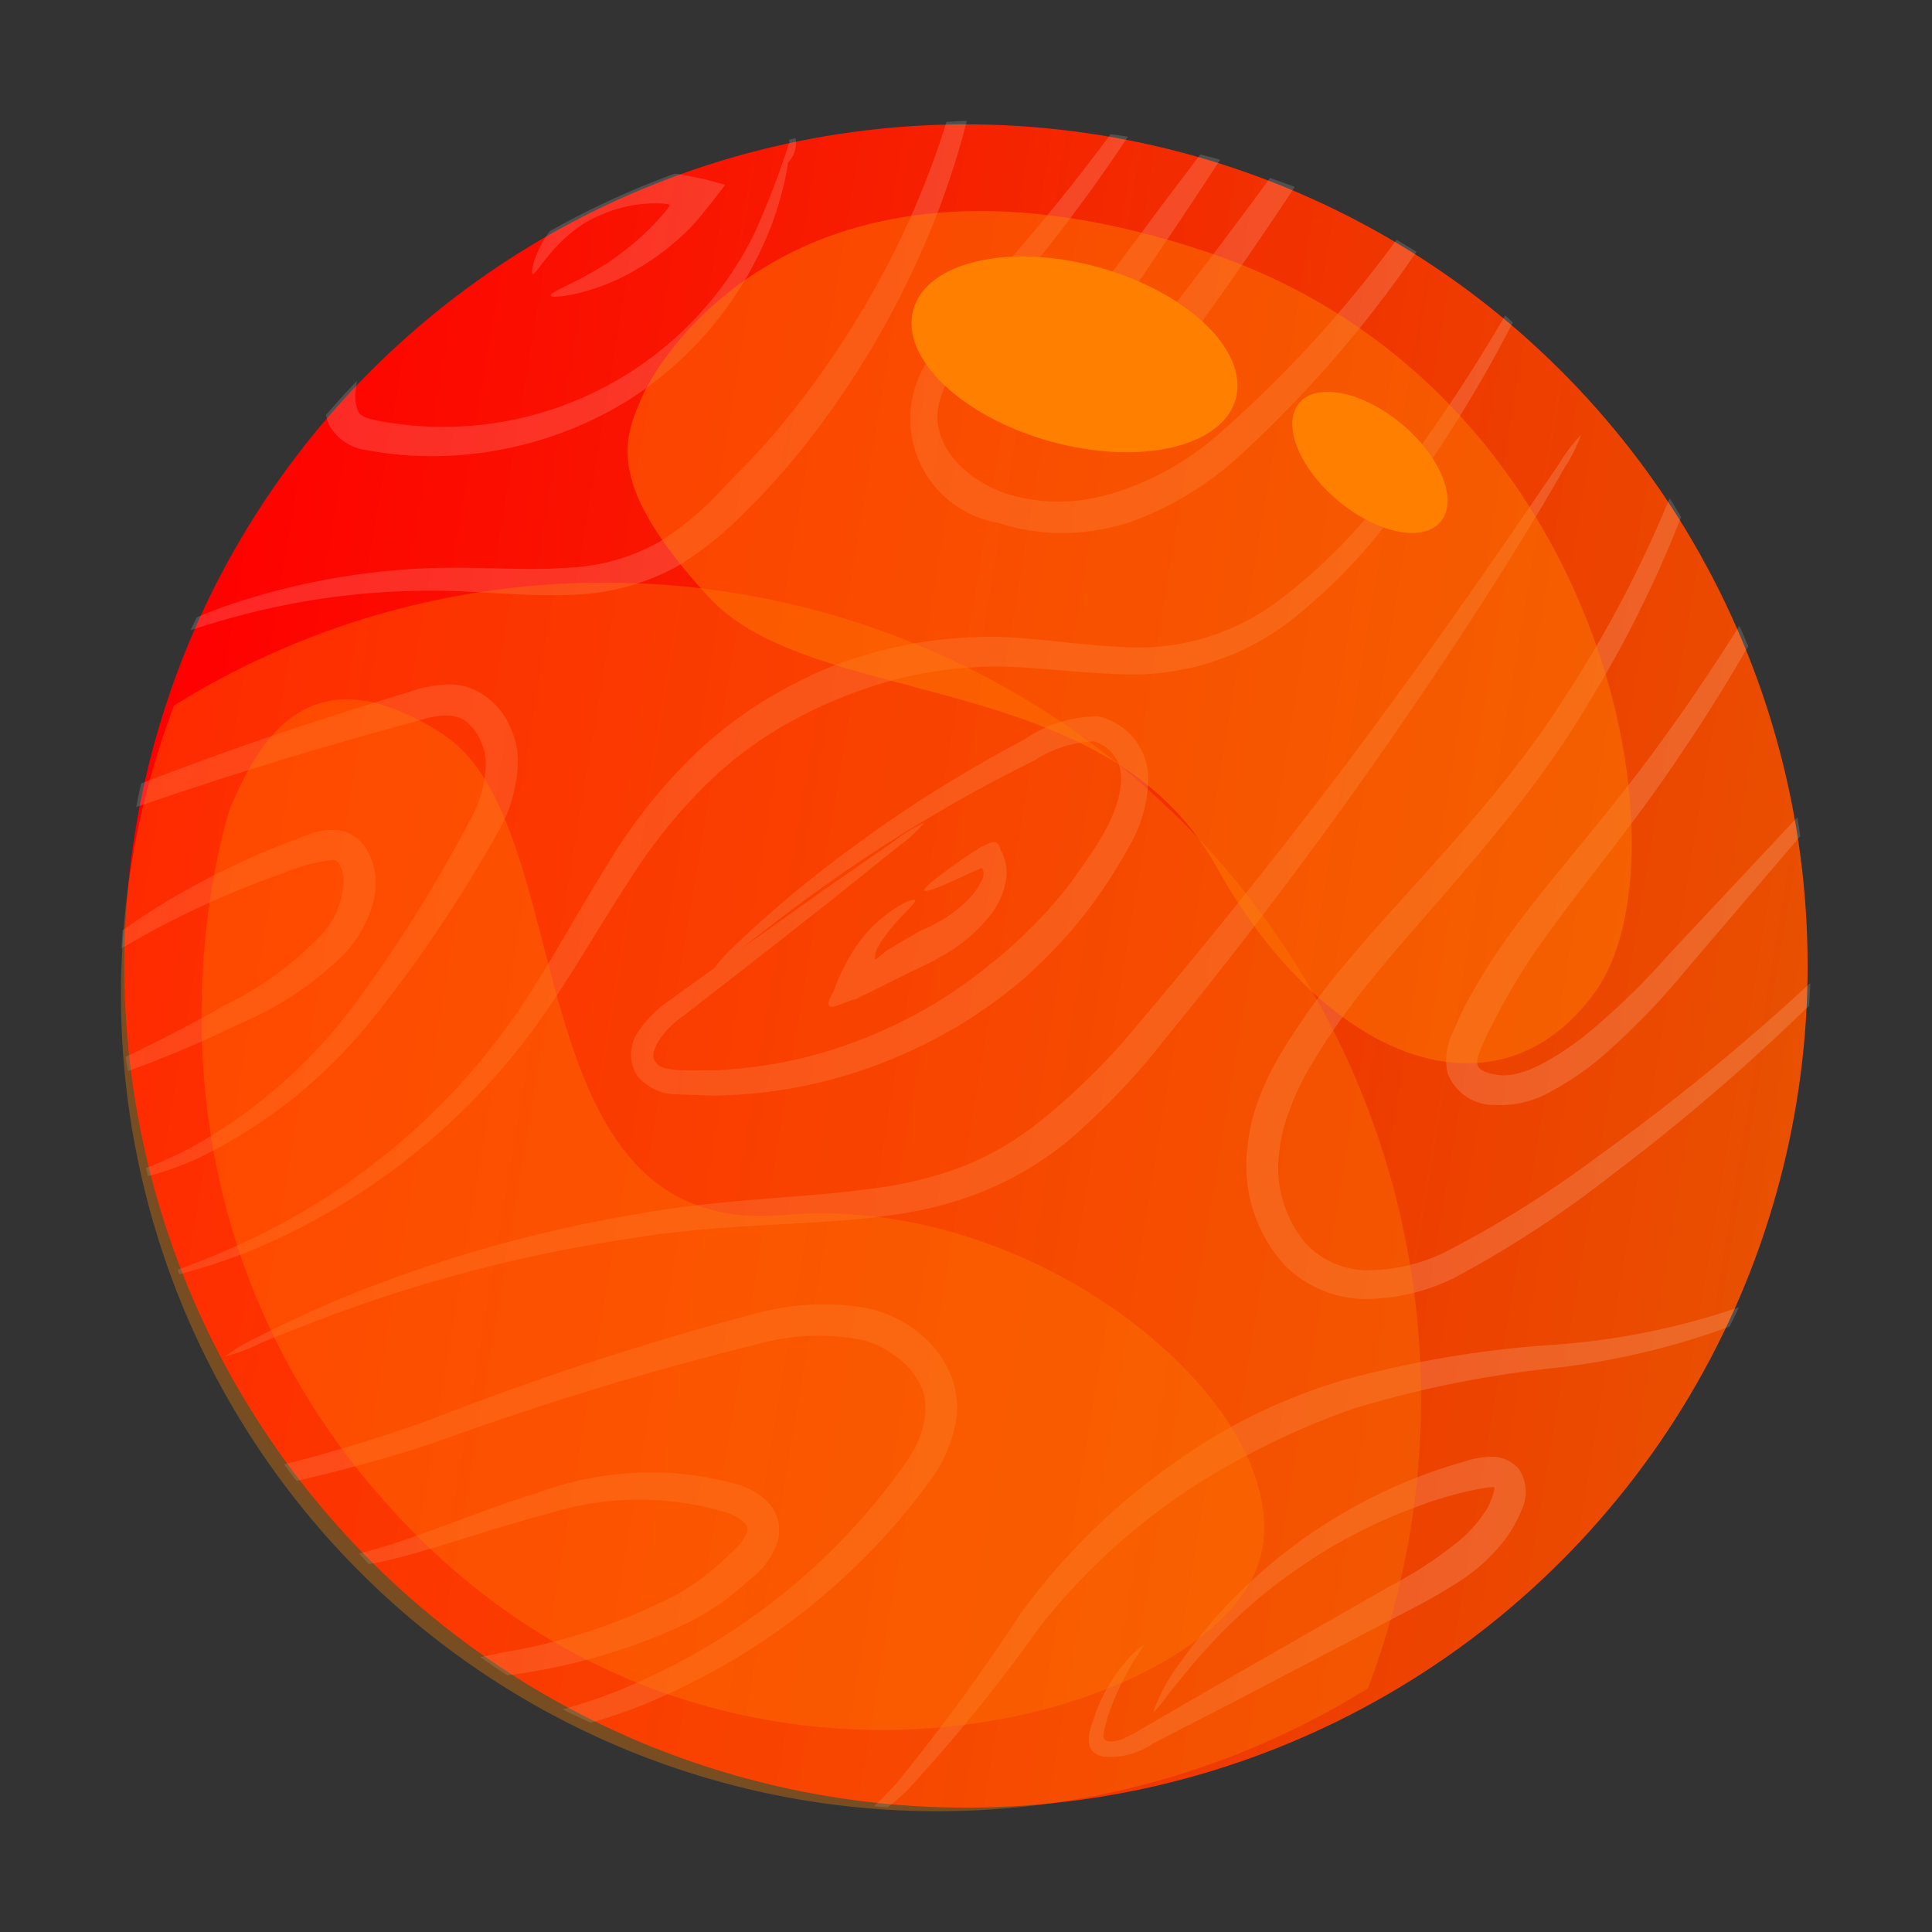 <svg xmlns="http://www.w3.org/2000/svg" xmlns:xlink="http://www.w3.org/1999/xlink" width="80" height="80" viewBox="0 0 80 80">
  <rect x="0" y="0" width="80" height="80" fill="#333333" stroke="none"/>
  <defs>
    <linearGradient id="linear-gradient" x1="0.5" x2="0.5" y2="1" gradientUnits="objectBoundingBox">
      <stop offset="0" stop-color="red"/>
      <stop offset="1" stop-color="#e95000"/>
    </linearGradient>
  </defs>
  <g id="Сгруппировать_1894" data-name="Сгруппировать 1894" transform="translate(-454.999 -6097)">
    <ellipse id="Эллипс_78" data-name="Эллипс 78" cx="34.85" cy="34.85" rx="34.85" ry="34.85" transform="translate(454.999 6165.794) rotate(-80.748)" fill="url(#linear-gradient)"/>
    <path id="Контур_977" data-name="Контур 977" d="M711.2,330.079c-.3.734-.494,1.11.607,1.282,1.024.142,2.285-.631,3.528-1.554a29.543,29.543,0,0,0,3.555-3.425c1.886-2.013,3.753-4.008,5.334-5.692.044.261.08.524.119.784-1.427,1.672-3.081,3.608-4.736,5.547a29.905,29.905,0,0,1-3.57,3.664,12.114,12.114,0,0,1-2.01,1.359,4.192,4.192,0,0,1-2.309.562,2.056,2.056,0,0,1-1.974-1.3,2.505,2.505,0,0,1,.237-1.752c.3-.719.509-1.11.509-1.11a25.74,25.74,0,0,1,2.395-3.673c1.584-2.081,3.848-4.618,5.825-7.391,1.125-1.545,2.172-3.123,3.114-4.615.124.281.246.562.364.847-.811,1.406-1.72,2.88-2.694,4.316-1.9,2.88-4.132,5.535-5.6,7.587a24.708,24.708,0,0,0-2.193,3.549S711.493,329.422,711.2,330.079Zm-51.977-17.6a30.8,30.8,0,0,1,9.117-1.16c1.667.041,3.372.234,5.023.163a9.585,9.585,0,0,0,4.44-1.16,13.646,13.646,0,0,0,2.551-1.974l.843-.844a30.777,30.777,0,0,0,2.765-3.318,37.169,37.169,0,0,0,4.564-8.285,34.729,34.729,0,0,0,1.308-4.044l-.035,0c-.272,0-.536.035-.808.041a36.607,36.607,0,0,1-1.35,3.638,37.476,37.476,0,0,1-4.677,7.9,30.6,30.6,0,0,1-2.747,3.132l-.787.829a12.914,12.914,0,0,1-2.258,1.85,8.459,8.459,0,0,1-3.875,1.113c-1.533.118-3.223-.015-4.952,0a29.186,29.186,0,0,0-9.282,1.613c-.414.148-.761.29-1.116.435-.083.184-.181.358-.261.542C658.143,312.8,658.655,312.636,659.22,312.479Zm21.273,40.088c.494-.423.776-.687.776-.687a3.219,3.219,0,0,0,.66-1.018,1.708,1.708,0,0,0-.225-1.684,2.984,2.984,0,0,0-1.536-.906,13.358,13.358,0,0,0-7.932.331c-2.738.847-5.28,1.989-7.305,2.507-.092.027-.178.044-.267.068.139.142.263.3.406.441,2.1-.373,4.76-1.4,7.421-2.09a12.5,12.5,0,0,1,7.276-.077,1.918,1.918,0,0,1,.912.512.392.392,0,0,1,.015.414,2.094,2.094,0,0,1-.414.574s-.225.219-.654.61a9.476,9.476,0,0,1-1.953,1.391,24.516,24.516,0,0,1-7.14,2.339c-.284.059-.565.118-.847.175.367.26.737.509,1.113.755a24.671,24.671,0,0,0,7.471-2.17A10.627,10.627,0,0,0,680.494,352.567Zm-8.273-55.614c-.379.7-.438,1.223-.361,1.243.142.065,1.057-1.761,2.836-2.451a5.471,5.471,0,0,1,2.406-.471c.136,0,.37.032.385.035l.006.018-.009.012h.036l.009.018s.015.006-.127.184a10.909,10.909,0,0,1-1.761,1.7c-1.385,1.11-3.087,1.672-3.046,1.844s1.888-.077,3.555-1.078a10.6,10.6,0,0,0,2.146-1.64,7.4,7.4,0,0,0,.518-.577l.485-.6.53-.687-.743-.2s-.234-.065-.639-.139c-.2-.033-.429-.092-.707-.124a34.63,34.63,0,0,0-5.177,2.383A4.259,4.259,0,0,0,672.221,296.953ZM721.8,340.984a30.193,30.193,0,0,1-7.661,1.551,43.8,43.8,0,0,0-8.631,1.439,23.2,23.2,0,0,0-7.2,3.534,26.76,26.76,0,0,0-6.26,6.178,84.85,84.85,0,0,1-5.088,6.959c-.337.379-.66.7-.968.995.19.021.379.033.568.05.257-.216.506-.414.778-.678a67.185,67.185,0,0,0,5.473-6.743,26.446,26.446,0,0,1,6.2-5.731,32.047,32.047,0,0,1,6.876-3.374,45.094,45.094,0,0,1,8.371-1.678,30.954,30.954,0,0,0,7.157-1.705C721.545,341.514,721.682,341.254,721.8,340.984Zm-24.633,14c-.027-.03-.323.172-.731.639a7.009,7.009,0,0,0-1.294,2.223c-.08.337-.719,1.524.349,1.743a3.145,3.145,0,0,0,2.06-.545c1.154-.6,2.388-1.234,3.62-1.868l6.761-3.537a25.438,25.438,0,0,0,2.241-1.27,8.554,8.554,0,0,0,.823-.6,5.239,5.239,0,0,0,.571-.533,5.962,5.962,0,0,0,.805-1.012,5.489,5.489,0,0,0,.444-.879,1.7,1.7,0,0,0-.115-1.649,1.449,1.449,0,0,0-1.134-.524,3.507,3.507,0,0,0-1.131.2,20.314,20.314,0,0,0-2.433.846,21.643,21.643,0,0,0-5.4,3.241,20.687,20.687,0,0,0-3.86,4.138,7.725,7.725,0,0,0-1.193,2.146c.133.1,2.155-3.221,5.559-5.63a21.459,21.459,0,0,1,5.3-2.851c1.6-.628,3.561-.977,3.247-.776.089-.059-.166.734-.409,1.024a4.637,4.637,0,0,1-.639.782,4.453,4.453,0,0,1-.482.432,16.954,16.954,0,0,1-2.794,1.818l-6.622,3.789c-1.2.7-2.4,1.391-3.525,2.045a8.628,8.628,0,0,1-.8.438,1.475,1.475,0,0,1-.631.151c-.438-.038-.216-.429-.112-.962A11.765,11.765,0,0,1,697.17,354.983Zm-19.823,2.063a27.579,27.579,0,0,0,10.919-8.809,5.977,5.977,0,0,0,1.139-2.629,3.689,3.689,0,0,0-.479-2.327,4.719,4.719,0,0,0-.962-1.146,3.64,3.64,0,0,0-.414-.32s-.148-.107-.441-.272a5.293,5.293,0,0,0-1.365-.518,10.576,10.576,0,0,0-4.822.261,122.43,122.43,0,0,0-13.255,4.331c-2.039.74-4.1,1.362-6.1,1.868.169.231.337.462.512.687,1.945-.444,3.931-.986,5.893-1.646a128.8,128.8,0,0,1,13.216-4.02,9.332,9.332,0,0,1,4.241-.187,3.454,3.454,0,0,1,1.347.613,3.033,3.033,0,0,1,1,1.024c.521.74.536,2.078-.544,3.573a26.789,26.789,0,0,1-10.292,8.643,21.659,21.659,0,0,1-3.833,1.456c.373.2.773.367,1.154.556A21.151,21.151,0,0,0,677.347,357.046Zm-13.923-52.606c-.062-.157-.092-.275-.13-.4q.626-.728,1.29-1.421c-.047.3-.062.471-.062.471a1.69,1.69,0,0,0,.092.755c.083.16.148.254.571.364s.986.184,1.56.249a14.374,14.374,0,0,0,14.279-7.909,34.418,34.418,0,0,0,1.447-3.762c.009,0,.015.03.018.071a1.531,1.531,0,0,0,0-.166l-.018-.053c.092-.018.178-.05.269-.068,0,.03.02.068.02.1a1.15,1.15,0,0,1-.331.909c-.015.107-.03.213-.053.337a12.956,12.956,0,0,1-.876,2.859,14.853,14.853,0,0,1-5.953,6.811,15.5,15.5,0,0,1-8.909,2.117,16.236,16.236,0,0,1-1.741-.228A2.04,2.04,0,0,1,663.424,304.439Zm19.062-11.393-.006.095C682.486,293.111,682.483,293.075,682.486,293.046Zm8.015,5.8c-.663.784-1.3,1.584-1.894,2.427a4.373,4.373,0,0,0,2.552,7.231,8.491,8.491,0,0,0,3.943.314,9.07,9.07,0,0,0,1.462-.34,13.288,13.288,0,0,0,4.541-2.732,48.671,48.671,0,0,0,7.349-8.469c-.272-.172-.551-.337-.826-.5a49.161,49.161,0,0,1-7.329,8.013,11.847,11.847,0,0,1-4.156,2.4,7.758,7.758,0,0,1-1.252.317,7.209,7.209,0,0,1-3.333-.19c-1.258-.388-2.818-1.483-2.94-3.067-.071-1.557,1.465-3.226,2.625-4.8a68.806,68.806,0,0,0,5.263-6.938c-.234-.047-.48-.068-.716-.11A81.694,81.694,0,0,1,690.5,298.845Zm6.438-.3,1.936-2.88c.491-.743.977-1.48,1.45-2.2-.269-.086-.545-.145-.817-.225-.465.616-.941,1.243-1.421,1.874-.708.953-1.415,1.9-2.078,2.794a7.834,7.834,0,0,0-.938,1.439,1.774,1.774,0,0,0,.311,2,2.314,2.314,0,0,0,2.767.237,3.141,3.141,0,0,0,.772-.607,7.147,7.147,0,0,0,.568-.69c.3-.426.734-1.033,1.252-1.761.764-1.1,1.708-2.472,2.67-3.934-.331-.142-.684-.246-1.021-.376-.968,1.323-1.9,2.572-2.661,3.573-.536.7-.983,1.282-1.294,1.69a5.518,5.518,0,0,1-.482.55c.036-.074-.779,1.045-1.7.417-.136-.127-.2-.287-.074-.651A7.282,7.282,0,0,1,696.939,298.549Zm17.842,16.881c-2.779,4.473-6.592,8.114-9.173,11.213a28.34,28.34,0,0,0-2.862,3.987,10.831,10.831,0,0,0-.823,1.74,7.539,7.539,0,0,0-.459,1.912,6.144,6.144,0,0,0,1.542,4.97,4.775,4.775,0,0,0,3.3,1.391,8.471,8.471,0,0,0,3.712-.876,44.729,44.729,0,0,0,6.595-4.316,84.878,84.878,0,0,0,8.1-6.956c.015-.314.041-.622.047-.938a91.607,91.607,0,0,1-8.717,7.122,44.96,44.96,0,0,1-6.485,4.061,7.393,7.393,0,0,1-3.206.71,3.54,3.54,0,0,1-2.448-1.072,4.874,4.874,0,0,1-1.119-3.931,6.5,6.5,0,0,1,.411-1.613,9.923,9.923,0,0,1,.71-1.56,27.654,27.654,0,0,1,2.67-3.842c2.439-3.04,6.284-6.861,9.016-11.491a48.169,48.169,0,0,0,3.821-7.678c-.163-.258-.308-.53-.476-.782A49.307,49.307,0,0,1,714.782,315.43Zm-50.674,10.878a5.187,5.187,0,0,0,1.015-1.67,3.9,3.9,0,0,0,.2-.74,2.82,2.82,0,0,0-.284-1.788,1.716,1.716,0,0,0-1.2-.882,2.8,2.8,0,0,0-1.424.24l-1.225.471c-.84.34-1.723.743-2.581,1.184a28.432,28.432,0,0,0-3.732,2.253c-.009.249-.033.494-.039.743a36.2,36.2,0,0,1,4.179-2.128c.861-.376,1.737-.713,2.569-1a7.008,7.008,0,0,1,2.03-.53c.24.033.391.441.406.743a1.532,1.532,0,0,1-.033.474,3.361,3.361,0,0,1-.835,1.826,13.6,13.6,0,0,1-4.017,2.954c-1.441.832-2.916,1.566-4.129,2.155.021.2.065.391.092.589a44.64,44.64,0,0,0,4.484-1.894A14.018,14.018,0,0,0,664.107,326.308Zm-5.76-7.012c3.132-1.018,6.293-1.93,8.676-2.572,1.246-.406,1.832-.266,2.208.121a1.867,1.867,0,0,1,.471.7,2.138,2.138,0,0,1,.216.858,5,5,0,0,1-.716,2.516,57.289,57.289,0,0,1-4.777,7.587,21.276,21.276,0,0,1-6.663,5.837,16.133,16.133,0,0,1-1.915.87c.027.112.056.225.086.34a12.9,12.9,0,0,0,2.063-.737,20.787,20.787,0,0,0,7.175-5.707,55.52,55.52,0,0,0,5.136-7.6,6.259,6.259,0,0,0,.941-3.164,3.32,3.32,0,0,0-.3-1.338,2.9,2.9,0,0,0-.82-1.143,2.612,2.612,0,0,0-1.566-.672,5.215,5.215,0,0,0-1.877.332c-2.383.713-5.538,1.729-8.649,2.868-.805.293-1.607.6-2.392.9-.074.326-.142.651-.2.98C656.394,319.941,657.362,319.613,658.347,319.3Zm17.988,18.773c4.413-.7,8.957-.37,12.408-1.3a13.743,13.743,0,0,0,5.239-2.64,28.785,28.785,0,0,0,3.987-4.162c2.155-2.628,4.934-6.2,7.574-9.878s5.141-7.448,6.929-10.328c.891-1.445,1.613-2.658,2.1-3.52a7.107,7.107,0,0,0,.7-1.388,6.792,6.792,0,0,0-.938,1.243c-.556.814-1.353,1.977-2.312,3.375-1.918,2.785-4.523,6.465-7.258,10.047s-5.571,7.081-7.761,9.647a27.479,27.479,0,0,1-3.88,3.907,12.391,12.391,0,0,1-1.187.891,12.01,12.01,0,0,1-3.525,1.6c-3.117.935-7.734.737-12.228,1.56a56.992,56.992,0,0,0-12.005,3.389c-1.572.648-2.85,1.264-3.729,1.714a6.947,6.947,0,0,0-1.344.8,7.168,7.168,0,0,0,1.459-.548c.912-.37,2.214-.9,3.8-1.468A61.571,61.571,0,0,1,676.335,338.069Zm-14.317-.266a27.716,27.716,0,0,0,10.067-8.6c1.412-1.986,2.584-4.094,3.809-5.944a21.357,21.357,0,0,1,3.836-4.564,16.738,16.738,0,0,1,3.475-2.312,14.824,14.824,0,0,1,1.451-.648s.53-.231,1.492-.536a16.971,16.971,0,0,1,4.111-.725c1.723-.121,3.771.24,6.095.3a10.71,10.71,0,0,0,6.887-2.22,23.17,23.17,0,0,0,4.866-5.248,59.021,59.021,0,0,0,3.318-5.207c.385-.681.719-1.311,1.018-1.895-.109-.092-.207-.2-.317-.287-.343.583-.722,1.222-1.154,1.909-.95,1.521-2.119,3.253-3.478,5.029a22.737,22.737,0,0,1-4.813,4.917,9.683,9.683,0,0,1-6.3,1.877c-2.17-.092-4.283-.506-6.168-.417a18.128,18.128,0,0,0-4.443.7c-1.042.311-1.619.554-1.619.554a15.631,15.631,0,0,0-1.548.722,17.837,17.837,0,0,0-3.7,2.56,22.169,22.169,0,0,0-3.955,4.89c-1.214,1.924-2.332,4.046-3.652,6.006a27.991,27.991,0,0,1-9.525,8.685,31.508,31.508,0,0,1-4.614,2.078c.024.062.044.127.071.189.207-.053.444-.115.719-.2A23.907,23.907,0,0,0,662.018,337.8Zm28.416-15.887c-.755.477-1.007.669-1.35.918-.645.468-1.054.811-1.006.891s.545-.106,1.27-.435c.337-.148.885-.423.983-.438.222-.19.222.24.166.352a2.919,2.919,0,0,1-.636.929,5.513,5.513,0,0,1-.95.752c-.6.364-1.146.571-1.122.577l-1.119.66c-.24.136-.2.127-.231.154l-.11.1c-.065.041-.355.308-.3.139a.97.97,0,0,1,.116-.429,6.157,6.157,0,0,1,.687-.953c.5-.58.912-.912.859-1s-.566.107-1.222.613a5.638,5.638,0,0,0-1.074,1.089,8.214,8.214,0,0,0-1.069,2.042c-.69,1.2.432.417.9.352.743-.37,1.438-.713,2.033-1.009l1.2-.58.317-.187a6.508,6.508,0,0,0,.847-.548,6.26,6.26,0,0,0,1.075-1.027,3.161,3.161,0,0,0,.781-1.761,2.019,2.019,0,0,0-.266-1.116C691.1,321.489,690.72,321.812,690.433,321.915Zm4.842-5.4a2.65,2.65,0,0,1,2.072,2.623,5.754,5.754,0,0,1-.832,2.83,20.83,20.83,0,0,1-1.32,2.1,19.348,19.348,0,0,1-2.451,2.794,11.463,11.463,0,0,1-1.06.932,19.546,19.546,0,0,1-4.369,2.658,20.2,20.2,0,0,1-5.005,1.51,21.585,21.585,0,0,1-2.942.258l-1.524-.053a2.14,2.14,0,0,1-1.678-.79,1.684,1.684,0,0,1,.133-1.909,4.658,4.658,0,0,1,1.155-1.146q.99-.715,1.944-1.4a5.968,5.968,0,0,1,.921-1c.625-.61,1.554-1.442,2.711-2.389a56.3,56.3,0,0,1,9.164-6.05A5.449,5.449,0,0,1,695.276,316.513Zm-.169,1.036a4.787,4.787,0,0,0-2.478.793,62.9,62.9,0,0,0-9.276,5.612c-1.226.894-2.211,1.672-2.895,2.211,1.255-.894,2.445-1.744,3.469-2.475l2.96-2.054a5.583,5.583,0,0,1,1.178-.711,5.526,5.526,0,0,1-1.012.93l-2.809,2.258c-1.172.918-2.54,1.992-4.008,3.141-.734.571-1.495,1.16-2.267,1.761-.7.5-1.374,1.445-1.013,1.818.269.444,1.5.32,2.392.34a20.339,20.339,0,0,0,2.768-.317,19.222,19.222,0,0,0,4.677-1.539,18.7,18.7,0,0,0,4.043-2.575,11.14,11.14,0,0,0,1.006-.853,18.253,18.253,0,0,0,2.347-2.56c.79-1.131,1.974-2.643,2.034-4.171A1.581,1.581,0,0,0,695.107,317.549Z" transform="translate(-194.799 5810.149)" fill="#fff" opacity="0.15"/>
    <path id="Контур_978" data-name="Контур 978" d="M674.812,297.733a33.636,33.636,0,0,0-17.786,5.088,33.8,33.8,0,0,0,49.434,40.7,33.782,33.782,0,0,0-31.648-45.786Z" transform="translate(-194.821 5823.393)" fill="#ff8000" opacity="0.34"/>
    <path id="Контур_979" data-name="Контур 979" d="M657.179,303.9s-5.543,16.371,7.3,29.721,31.505,8.369,34.9,2.422-7.945-16.276-19.28-15.269-8.312-16.122-14.107-19.9S658.187,301.628,657.179,303.9Z" transform="translate(-192.645 5826.536)" fill="#ff8000" opacity="0.34"/>
    <g id="Сгруппировать_689" data-name="Сгруппировать 689" transform="translate(480.986 6105.74)">
      <path id="Контур_444" data-name="Контур 444" d="M662.233,300.8c.8-1.778,6.78-11.5,23.36-5.95s20.09,25.058,16.093,30.629-11.151,3-15.718-5.211-16.706-6.465-20.981-11.109S661.4,302.654,662.233,300.8Z" transform="translate(-661.61 -293.158)" fill="#ff8000" opacity="0.45"/>
      <path id="Контур_445" data-name="Контур 445" d="M679.14,299.721c-.553,1.99-3.988,2.774-7.673,1.752s-6.227-3.467-5.675-5.457,3.988-2.774,7.676-1.752S679.692,297.731,679.14,299.721Z" transform="translate(-653.961 -291.935)" fill="#ff8000"/>
      <path id="Контур_446" data-name="Контур 446" d="M677.364,301.151c-.733.873-2.637.481-4.254-.876s-2.331-3.164-1.6-4.037,2.634-.481,4.252.876S678.1,300.278,677.364,301.151Z" transform="translate(-643.699 -288.288)" fill="#ff8000"/>
    </g>
  </g>
</svg>
